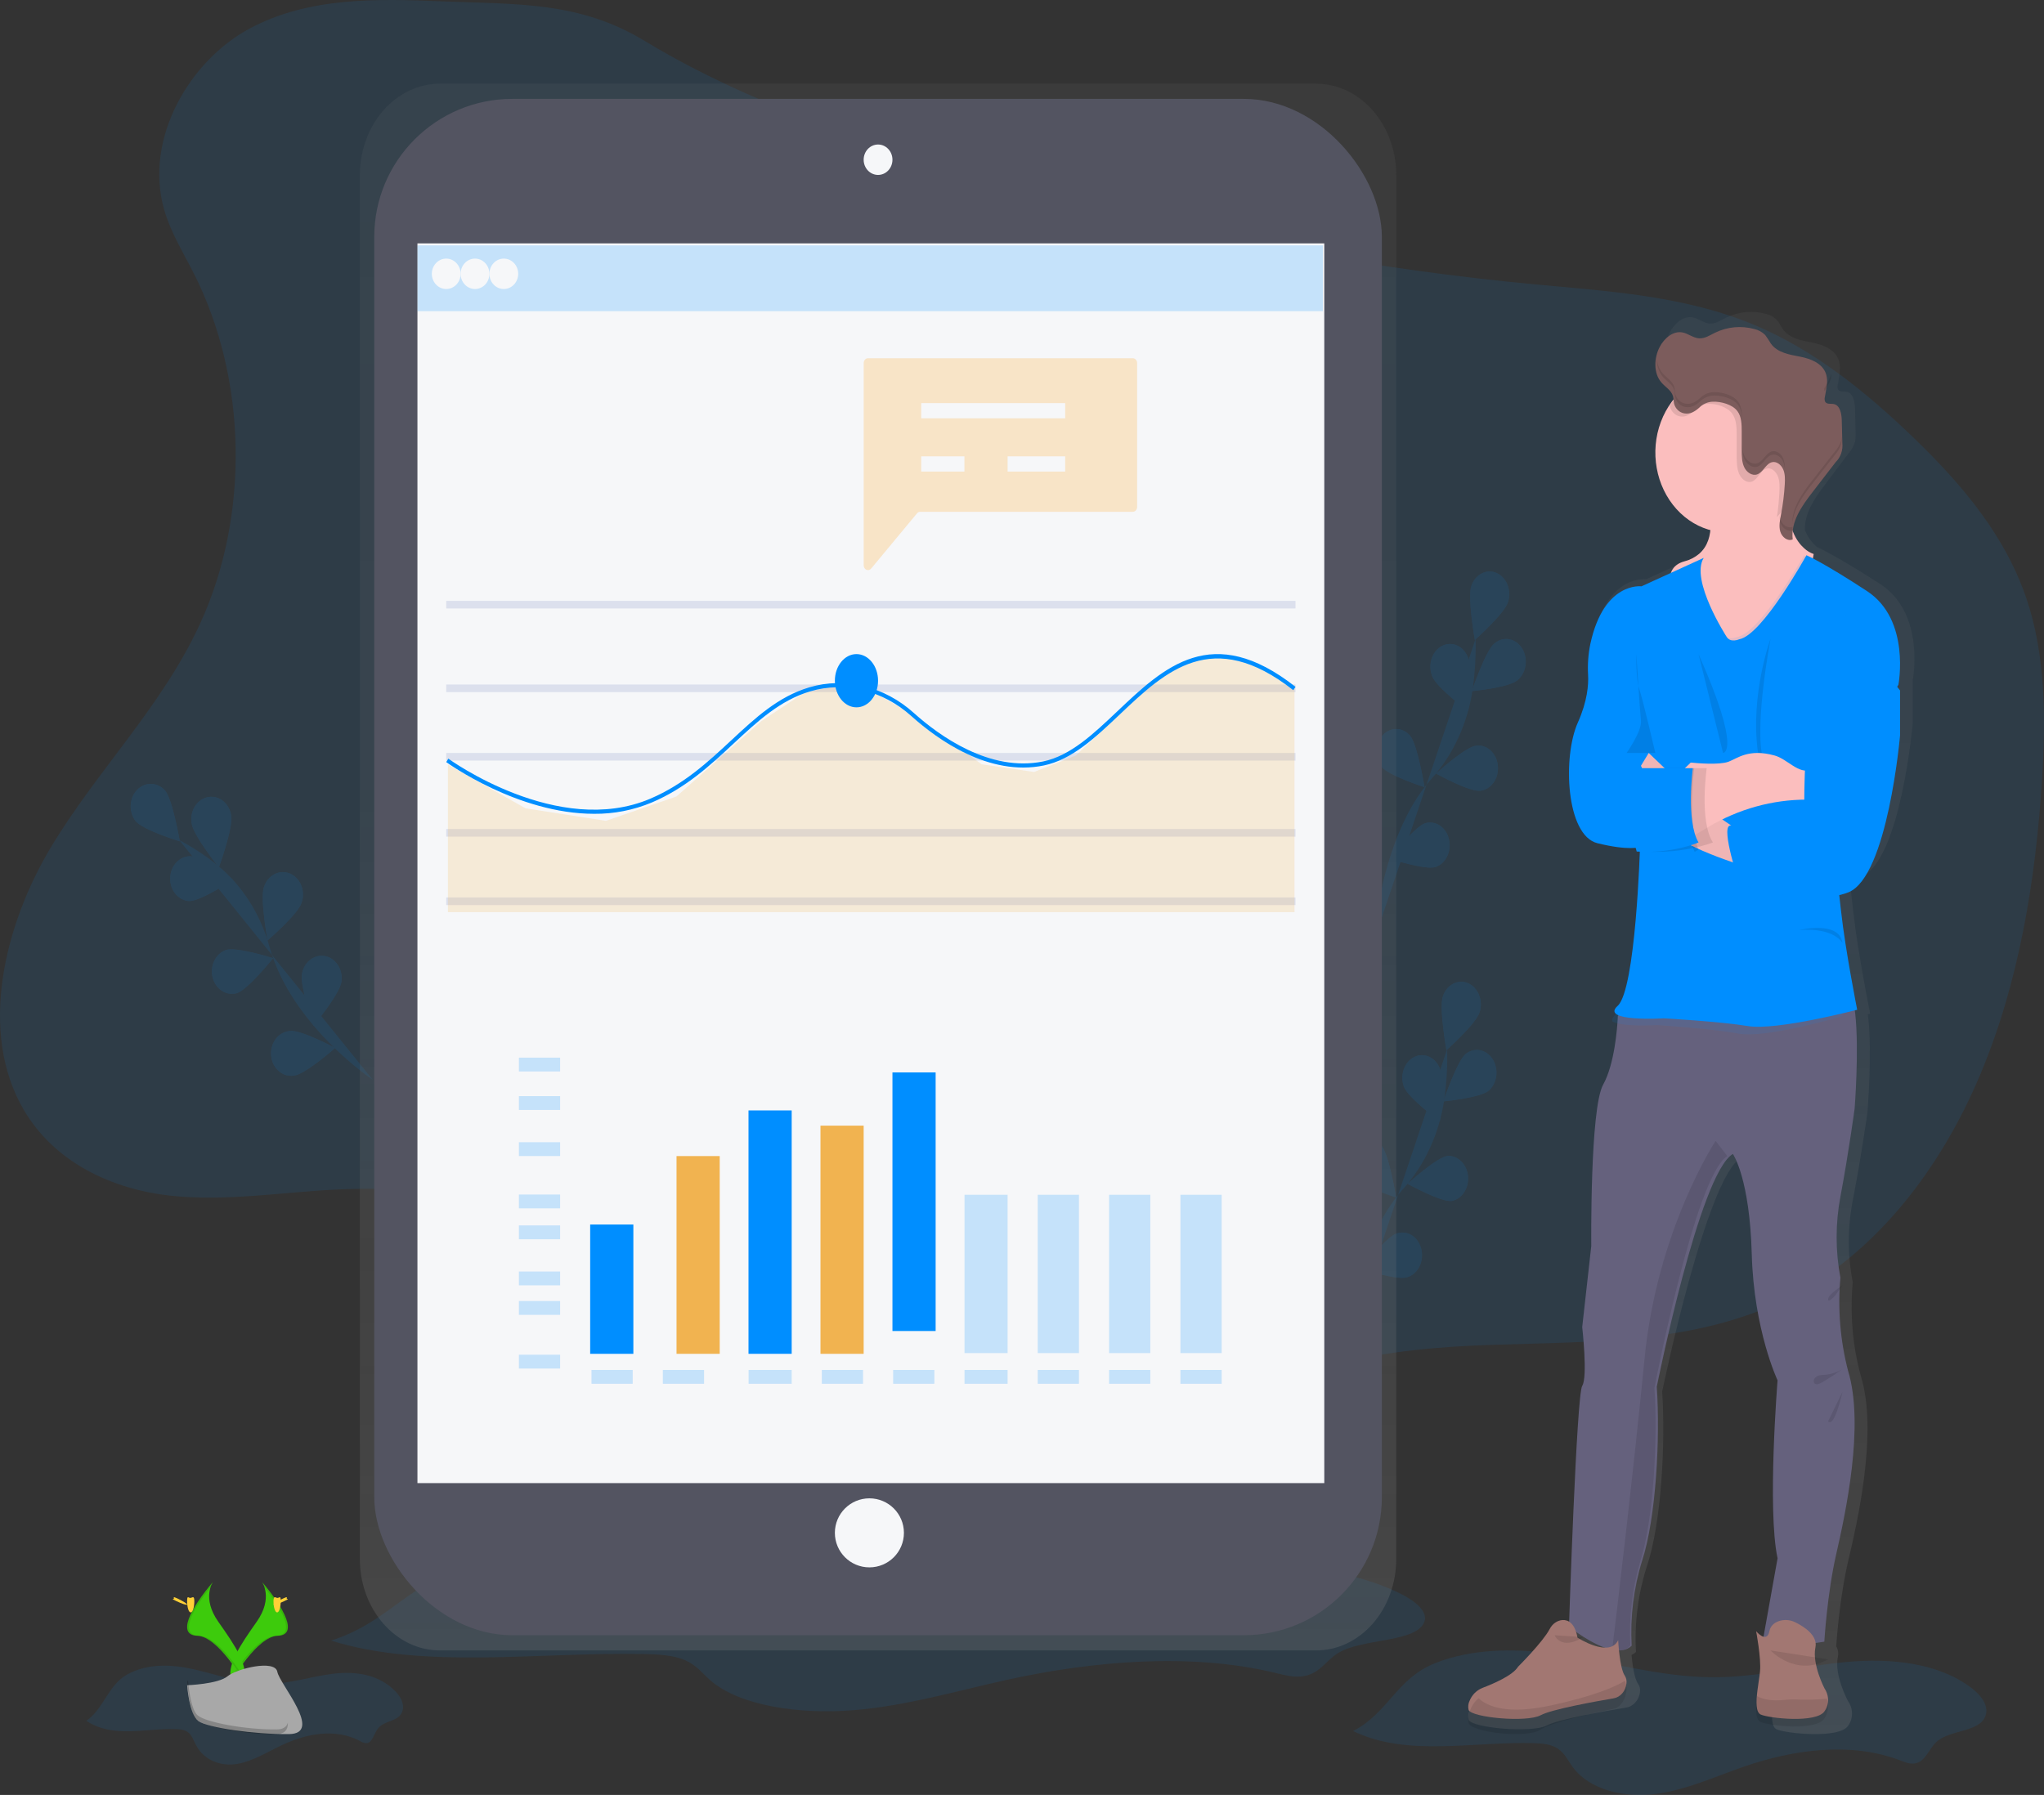 <?xml version="1.0" encoding="UTF-8"?>
<svg width="296px" height="260px" viewBox="0 0 296 260" version="1.1" xmlns="http://www.w3.org/2000/svg" xmlns:xlink="http://www.w3.org/1999/xlink">
    <rect x="0" y="0" width="296" height="260" fill="#333333" stroke="none"/>
    <!-- Generator: Sketch 50.2 (55047) - http://www.bohemiancoding.com/sketch -->
    <title>undraw_report_mx0a</title>
    <desc>Created with Sketch.</desc>
    <defs>
        <linearGradient x1="49.996%" y1="100.004%" x2="49.996%" y2="7.92274891e-06%" id="linearGradient-1">
            <stop stop-color="#808080" stop-opacity="0.25" offset="0%"></stop>
            <stop stop-color="#808080" stop-opacity="0.12" offset="54%"></stop>
            <stop stop-color="#808080" stop-opacity="0.1" offset="100%"></stop>
        </linearGradient>
        <linearGradient x1="49.985%" y1="99.989%" x2="49.985%" y2="0.006%" id="linearGradient-2">
            <stop stop-color="#808080" stop-opacity="0.25" offset="0%"></stop>
            <stop stop-color="#808080" stop-opacity="0.12" offset="54%"></stop>
            <stop stop-color="#808080" stop-opacity="0.1" offset="100%"></stop>
        </linearGradient>
    </defs>
    <g id="Page-1" stroke="none" stroke-width="1" fill="none" fill-rule="evenodd">
        <g id="Risk-profiler(home)" transform="translate(-32, -125)" fill-rule="nonzero">
            <g id="undraw_report_mx0a" transform="translate(32, 125)">
                <path d="M64.189,0.202 C54.671,-0.195 44.728,-0.475 36.122,4.149 C27.516,8.773 20.862,19.975 23.748,30.275 C24.69,33.633 26.525,36.559 28.072,39.616 C35.807,54.902 36.166,74.66 28.995,90.297 C23.474,102.334 14.118,111.495 7.382,122.71 C0.646,133.925 -3.182,149.468 3.445,160.767 C7.982,168.503 16.402,172.268 24.559,173.18 C32.716,174.092 40.919,172.656 49.112,172.286 C65.054,171.592 80.929,174.994 95.546,182.238 C115.669,192.237 133.005,209.341 154.193,215.942 C156.737,216.733 159.396,217.372 161.997,216.836 C166.611,215.883 169.965,211.56 173.577,208.147 C185.107,197.326 201.071,195.306 216.038,194.803 C231.005,194.3 246.593,194.688 260.123,187.405 C271.935,181.047 281.029,169.217 286.683,155.855 C292.338,142.493 294.794,127.644 295.719,112.857 C296.267,104.056 296.248,94.97 293.469,86.731 C290.344,77.468 284.008,70.092 277.362,63.644 C270.418,56.903 262.85,50.796 254.277,47.159 C244.036,42.815 232.919,42.194 222.015,41.164 C199.657,39.048 177.472,35.01 155.653,29.086 C134.944,23.476 112.206,17.347 93.345,5.918 C83.879,0.18 74.859,0.636 64.189,0.202 Z" id="Shape" fill="#008EFF" opacity="0.1"></path>
                <g id="Group" opacity="0.1" transform="translate(189.69, 142.119)" fill="#008EFF">
                    <path d="M5.066,53.881 C5.066,53.881 6.015,38.489 13.506,30.097 C16.669,26.601 18.765,22.012 19.479,17.02 C19.801,14.647 19.936,12.245 19.881,9.844" id="Shape"></path>
                    <path d="M24.574,4.523 C24.024,6.224 19.771,10.002 19.771,10.002 C19.771,10.002 18.698,3.925 19.253,2.224 C19.802,0.526 21.438,-0.337 22.908,0.298 C24.377,0.933 25.123,2.825 24.574,4.523 Z" id="Shape"></path>
                    <path d="M25.931,15.838 C24.67,16.918 19.326,17.417 19.326,17.417 C19.326,17.417 21.284,11.644 22.545,10.561 C23.806,9.539 25.541,9.863 26.458,11.293 C27.376,12.722 27.142,14.736 25.931,15.835 L25.931,15.838 Z" id="Shape"></path>
                    <path d="M20.541,31.838 C18.98,32.036 14.148,29.356 14.148,29.356 C14.148,29.356 18.36,25.515 19.919,25.322 C21.423,25.227 22.73,26.508 22.896,28.239 C23.061,29.971 22.028,31.551 20.541,31.838 Z" id="Shape"></path>
                    <path d="M14.105,42.882 C12.597,43.382 7.44,41.676 7.44,41.676 C7.44,41.676 11.03,37.068 12.538,36.569 C13.524,36.206 14.602,36.492 15.353,37.314 C16.104,38.137 16.409,39.366 16.149,40.524 C15.89,41.682 15.107,42.585 14.105,42.882 Z" id="Shape"></path>
                    <path d="M13.632,15.332 C14.303,16.971 18.816,20.318 18.816,20.318 C18.816,20.318 19.439,14.16 18.765,12.518 C18.067,10.935 16.406,10.28 15.017,11.042 C13.627,11.804 13.014,13.705 13.632,15.332 Z" id="Shape"></path>
                    <path d="M6.246,28.36 C7.319,29.691 12.484,31.326 12.484,31.326 C12.484,31.326 11.483,25.232 10.418,23.898 C9.351,22.574 7.559,22.496 6.41,23.725 C5.261,24.954 5.187,27.027 6.246,28.36 Z" id="Shape"></path>
                    <path d="M0.571,42.16 C1.425,43.68 6.286,46.301 6.286,46.301 C6.286,46.301 6.19,40.096 5.334,38.579 C4.459,37.116 2.737,36.723 1.448,37.693 C0.158,38.662 -0.23,40.642 0.571,42.16 Z" id="Shape"></path>
                    <path d="M24.574,4.523 C24.024,6.224 19.771,10.002 19.771,10.002 C19.771,10.002 18.698,3.925 19.253,2.224 C19.802,0.526 21.438,-0.337 22.908,0.298 C24.377,0.933 25.123,2.825 24.574,4.523 Z" id="Shape"></path>
                    <path d="M25.931,15.838 C24.67,16.918 19.326,17.417 19.326,17.417 C19.326,17.417 21.284,11.644 22.545,10.561 C23.806,9.539 25.541,9.863 26.458,11.293 C27.376,12.722 27.142,14.736 25.931,15.835 L25.931,15.838 Z" id="Shape"></path>
                    <path d="M20.541,31.838 C18.98,32.036 14.148,29.356 14.148,29.356 C14.148,29.356 18.36,25.515 19.919,25.322 C21.423,25.227 22.73,26.508 22.896,28.239 C23.061,29.971 22.028,31.551 20.541,31.838 Z" id="Shape"></path>
                    <path d="M14.105,42.882 C12.597,43.382 7.44,41.676 7.44,41.676 C7.44,41.676 11.03,37.068 12.538,36.569 C13.524,36.206 14.602,36.492 15.353,37.314 C16.104,38.137 16.409,39.366 16.149,40.524 C15.89,41.682 15.107,42.585 14.105,42.882 Z" id="Shape"></path>
                    <path d="M13.632,15.332 C14.303,16.971 18.816,20.318 18.816,20.318 C18.816,20.318 19.439,14.16 18.765,12.518 C18.067,10.935 16.406,10.28 15.017,11.042 C13.627,11.804 13.014,13.705 13.632,15.332 Z" id="Shape"></path>
                    <path d="M6.246,28.36 C7.319,29.691 12.484,31.326 12.484,31.326 C12.484,31.326 11.483,25.232 10.418,23.898 C9.351,22.574 7.559,22.496 6.41,23.725 C5.261,24.954 5.187,27.027 6.246,28.36 Z" id="Shape"></path>
                    <path d="M0.571,42.16 C1.425,43.68 6.286,46.301 6.286,46.301 C6.286,46.301 6.19,40.096 5.334,38.579 C4.459,37.116 2.737,36.723 1.448,37.693 C0.158,38.662 -0.23,40.642 0.571,42.16 Z" id="Shape"></path>
                </g>
                <g id="Group" opacity="0.1" transform="translate(193.859, 82.627)" fill="#008EFF">
                    <path d="M5.012,53.949 C5.012,53.949 5.962,38.558 13.453,30.165 C16.614,26.668 18.71,22.08 19.425,17.088 C19.75,14.716 19.885,12.314 19.828,9.912" id="Shape"></path>
                    <path d="M24.52,4.592 C23.984,6.289 19.72,10.068 19.72,10.068 C19.72,10.068 18.647,3.99 19.2,2.293 C19.749,0.594 21.385,-0.269 22.854,0.366 C24.323,1.001 25.069,2.893 24.52,4.592 Z" id="Shape"></path>
                    <path d="M25.886,15.903 C24.628,16.986 19.28,17.482 19.28,17.482 C19.28,17.482 21.239,11.712 22.5,10.629 C23.313,9.891 24.408,9.722 25.36,10.187 C26.312,10.651 26.971,11.677 27.08,12.866 C27.189,14.054 26.732,15.217 25.886,15.903 Z" id="Shape"></path>
                    <path d="M20.488,31.906 C18.929,32.104 14.097,29.424 14.097,29.424 C14.097,29.424 18.309,25.586 19.868,25.391 C20.887,25.239 21.898,25.736 22.511,26.69 C23.124,27.644 23.243,28.906 22.824,29.99 C22.404,31.075 21.511,31.814 20.488,31.921 L20.488,31.906 Z" id="Shape"></path>
                    <path d="M14.051,42.951 C12.543,43.45 7.386,41.744 7.386,41.744 C7.386,41.744 10.979,37.137 12.484,36.634 C13.984,36.161 15.535,37.171 15.963,38.899 C16.391,40.628 15.538,42.434 14.048,42.951 L14.051,42.951 Z" id="Shape"></path>
                    <path d="M13.579,15.398 C14.25,17.039 18.765,20.386 18.765,20.386 C18.765,20.386 19.385,14.225 18.714,12.587 C18.292,11.502 17.397,10.766 16.372,10.662 C15.348,10.557 14.355,11.101 13.776,12.083 C13.196,13.065 13.121,14.333 13.579,15.398 Z" id="Shape"></path>
                    <path d="M6.192,28.425 C7.266,29.759 12.433,31.391 12.433,31.391 C12.433,31.391 11.43,25.298 10.365,23.967 C9.29,22.689 7.531,22.635 6.399,23.844 C5.268,25.054 5.176,27.086 6.192,28.425 Z" id="Shape"></path>
                    <path d="M0.518,42.228 C1.374,43.748 6.233,46.37 6.233,46.37 C6.233,46.37 6.136,40.165 5.28,38.648 C4.741,37.627 3.765,37.025 2.732,37.077 C1.699,37.129 0.771,37.826 0.311,38.897 C-0.149,39.968 -0.07,41.244 0.518,42.228 Z" id="Shape"></path>
                    <path d="M24.52,4.592 C23.984,6.289 19.72,10.068 19.72,10.068 C19.72,10.068 18.647,3.99 19.2,2.293 C19.749,0.594 21.385,-0.269 22.854,0.366 C24.323,1.001 25.069,2.893 24.52,4.592 Z" id="Shape"></path>
                    <path d="M25.886,15.903 C24.628,16.986 19.28,17.482 19.28,17.482 C19.28,17.482 21.239,11.712 22.5,10.629 C23.313,9.891 24.408,9.722 25.36,10.187 C26.312,10.651 26.971,11.677 27.08,12.866 C27.189,14.054 26.732,15.217 25.886,15.903 Z" id="Shape"></path>
                    <path d="M20.488,31.906 C18.929,32.104 14.097,29.424 14.097,29.424 C14.097,29.424 18.309,25.586 19.868,25.391 C20.887,25.239 21.898,25.736 22.511,26.69 C23.124,27.644 23.243,28.906 22.824,29.99 C22.404,31.075 21.511,31.814 20.488,31.921 L20.488,31.906 Z" id="Shape"></path>
                    <path d="M14.051,42.951 C12.543,43.45 7.386,41.744 7.386,41.744 C7.386,41.744 10.979,37.137 12.484,36.634 C13.984,36.161 15.535,37.171 15.963,38.899 C16.391,40.628 15.538,42.434 14.048,42.951 L14.051,42.951 Z" id="Shape"></path>
                    <path d="M13.579,15.398 C14.25,17.039 18.765,20.386 18.765,20.386 C18.765,20.386 19.385,14.225 18.714,12.587 C18.292,11.502 17.397,10.766 16.372,10.662 C15.348,10.557 14.355,11.101 13.776,12.083 C13.196,13.065 13.121,14.333 13.579,15.398 Z" id="Shape"></path>
                    <path d="M6.192,28.425 C7.266,29.759 12.433,31.391 12.433,31.391 C12.433,31.391 11.43,25.298 10.365,23.967 C9.29,22.689 7.531,22.635 6.399,23.844 C5.268,25.054 5.176,27.086 6.192,28.425 Z" id="Shape"></path>
                    <path d="M0.518,42.228 C1.374,43.748 6.233,46.37 6.233,46.37 C6.233,46.37 6.136,40.165 5.28,38.648 C4.741,37.627 3.765,37.025 2.732,37.077 C1.699,37.129 0.771,37.826 0.311,38.897 C-0.149,39.968 -0.07,41.244 0.518,42.228 Z" id="Shape"></path>
                </g>
                <g id="Group" opacity="0.1" transform="translate(18.761, 113.475)" fill="#008EFF">
                    <path d="M35.214,42.932 C35.214,42.932 23.482,35.119 20.287,23.739 C18.978,18.952 16.314,14.77 12.694,11.822 C10.966,10.435 9.126,9.229 7.2,8.219" id="Shape"></path>
                    <path d="M5.153,1.05 C6.252,2.366 7.277,8.394 7.277,8.394 C7.277,8.394 1.978,6.783 0.887,5.466 C-0.151,4.142 -0.058,2.136 1.098,0.939 C2.253,-0.257 4.051,-0.208 5.153,1.05 Z" id="Shape"></path>
                    <path d="M14.727,4.711 C15.002,6.479 12.936,12.162 12.936,12.162 C12.936,12.162 9.271,7.593 8.997,5.825 C8.79,4.667 9.161,3.476 9.966,2.711 C10.771,1.947 11.884,1.731 12.873,2.146 C13.862,2.562 14.572,3.543 14.727,4.711 Z" id="Shape"></path>
                    <path d="M24.902,17.318 C24.352,19 19.987,22.741 19.987,22.741 C19.987,22.741 18.889,16.729 19.452,15.05 C19.793,13.931 20.652,13.107 21.695,12.899 C22.737,12.692 23.798,13.133 24.465,14.052 C25.132,14.971 25.299,16.222 24.902,17.318 Z" id="Shape"></path>
                    <path d="M30.673,28.806 C30.377,30.57 26.652,35.094 26.652,35.094 C26.652,35.094 24.66,29.377 24.959,27.615 C25.152,26.475 25.875,25.536 26.855,25.152 C27.836,24.769 28.925,24.999 29.712,25.755 C30.5,26.512 30.866,27.681 30.673,28.821 L30.673,28.806 Z" id="Shape"></path>
                    <path d="M8.667,17.036 C10.271,17.079 14.999,13.967 14.999,13.967 C14.999,13.967 10.411,10.591 8.804,10.548 C7.22,10.541 5.922,11.952 5.884,13.721 C5.847,15.491 7.084,16.969 8.667,17.045 L8.667,17.036 Z" id="Shape"></path>
                    <path d="M15.57,30.377 C17.114,29.88 20.789,25.319 20.789,25.319 C20.789,25.319 15.51,23.634 13.966,24.132 C12.458,24.659 11.603,26.435 12.039,28.131 C12.476,29.828 14.045,30.825 15.573,30.377 L15.57,30.377 Z" id="Shape"></path>
                    <path d="M23.872,42.312 C25.47,42.116 29.78,38.323 29.78,38.323 C29.78,38.323 24.836,35.665 23.234,35.867 C22.159,35.933 21.205,36.658 20.754,37.75 C20.303,38.843 20.43,40.124 21.083,41.08 C21.737,42.036 22.81,42.51 23.872,42.312 Z" id="Shape"></path>
                    <path d="M5.153,1.05 C6.252,2.366 7.277,8.394 7.277,8.394 C7.277,8.394 1.978,6.783 0.887,5.466 C-0.151,4.142 -0.058,2.136 1.098,0.939 C2.253,-0.257 4.051,-0.208 5.153,1.05 Z" id="Shape"></path>
                    <path d="M14.727,4.711 C15.002,6.479 12.936,12.162 12.936,12.162 C12.936,12.162 9.271,7.593 8.997,5.825 C8.79,4.667 9.161,3.476 9.966,2.711 C10.771,1.947 11.884,1.731 12.873,2.146 C13.862,2.562 14.572,3.543 14.727,4.711 Z" id="Shape"></path>
                    <path d="M24.902,17.318 C24.352,19 19.987,22.741 19.987,22.741 C19.987,22.741 18.889,16.729 19.452,15.05 C19.793,13.931 20.652,13.107 21.695,12.899 C22.737,12.692 23.798,13.133 24.465,14.052 C25.132,14.971 25.299,16.222 24.902,17.318 Z" id="Shape"></path>
                    <path d="M30.673,28.806 C30.377,30.57 26.652,35.094 26.652,35.094 C26.652,35.094 24.66,29.377 24.959,27.615 C25.152,26.475 25.875,25.536 26.855,25.152 C27.836,24.769 28.925,24.999 29.712,25.755 C30.5,26.512 30.866,27.681 30.673,28.821 L30.673,28.806 Z" id="Shape"></path>
                    <path d="M8.667,17.036 C10.271,17.079 14.999,13.967 14.999,13.967 C14.999,13.967 10.411,10.591 8.804,10.548 C7.22,10.541 5.922,11.952 5.884,13.721 C5.847,15.491 7.084,16.969 8.667,17.045 L8.667,17.036 Z" id="Shape"></path>
                    <path d="M15.57,30.377 C17.114,29.88 20.789,25.319 20.789,25.319 C20.789,25.319 15.51,23.634 13.966,24.132 C12.458,24.659 11.603,26.435 12.039,28.131 C12.476,29.828 14.045,30.825 15.573,30.377 L15.57,30.377 Z" id="Shape"></path>
                    <path d="M23.872,42.312 C25.47,42.116 29.78,38.323 29.78,38.323 C29.78,38.323 24.836,35.665 23.234,35.867 C22.159,35.933 21.205,36.658 20.754,37.75 C20.303,38.843 20.43,40.124 21.083,41.08 C21.737,42.036 22.81,42.51 23.872,42.312 Z" id="Shape"></path>
                </g>
                <path d="M195.944,250.739 C203.755,254.546 213.287,252.229 222.151,252.498 C223.362,252.534 224.649,252.647 225.621,253.306 C226.592,253.964 227.074,255.028 227.74,255.943 C230.224,259.339 235.315,260.43 239.764,259.854 C244.213,259.278 248.291,257.369 252.49,255.918 C259.746,253.406 268.04,252.26 275.198,255.004 C275.854,255.254 276.559,255.543 277.25,255.443 C278.82,255.22 279.288,253.397 280.384,252.357 C282.365,250.477 286.67,250.989 287.54,248.51 C288.049,247.059 286.876,245.571 285.598,244.581 C280.7,240.788 273.707,240.163 267.305,240.749 C260.903,241.334 254.609,242.947 248.174,242.953 C240.156,242.953 232.409,240.477 224.47,239.462 C218.971,238.761 212.968,238.852 207.812,240.916 C202.224,243.148 200.994,248.175 195.944,250.739 Z" id="Shape" fill="#008EFF" opacity="0.1"></path>
                <path d="M47.944,237.642 C61.435,241.849 77.9,239.288 93.209,239.586 C95.304,239.628 97.524,239.75 99.206,240.481 C100.888,241.211 101.714,242.389 102.868,243.396 C107.158,247.15 115.949,248.357 123.631,247.719 C131.313,247.081 138.362,244.974 145.614,243.37 C158.147,240.594 172.476,239.33 184.839,242.356 C185.973,242.633 187.168,242.952 188.385,242.842 C191.094,242.594 191.901,240.582 193.798,239.431 C197.221,237.344 204.652,237.92 206.155,235.183 C207.036,233.579 205.01,231.933 202.802,230.839 C194.354,226.65 182.267,225.958 171.207,226.605 C160.146,227.252 149.276,229.032 138.166,229.041 C124.317,229.041 110.935,226.307 97.221,225.183 C87.722,224.408 77.355,224.503 68.448,226.793 C58.792,229.265 56.664,234.819 47.944,237.642 Z" id="Shape" fill="#008EFF" opacity="0.1"></path>
                <path d="M12.507,249.264 C16.422,251.865 21.176,250.283 25.611,250.466 C26.217,250.491 26.861,250.568 27.347,251.016 C27.834,251.464 28.074,252.196 28.407,252.82 C29.649,255.141 32.193,255.888 34.416,255.493 C36.639,255.097 38.681,253.796 40.781,252.802 C44.416,251.087 48.557,250.305 52.134,252.184 C52.44,252.4 52.799,252.508 53.163,252.493 C53.946,252.338 54.181,251.093 54.729,250.382 C55.719,249.097 57.872,249.455 58.305,247.753 C58.56,246.761 57.973,245.745 57.335,245.068 C54.891,242.476 51.39,242.049 48.188,242.448 C44.986,242.847 41.841,243.928 38.622,243.928 C34.615,243.928 30.742,242.238 26.771,241.543 C24.02,241.061 21.019,241.123 18.441,242.538 C15.647,244.082 15.032,247.518 12.507,249.264 Z" id="Shape" fill="#008EFF" opacity="0.1"></path>
                <path d="M190.564,12.119 L63.746,12.119 C60.665,12.113 57.709,13.504 55.527,15.986 C53.345,18.468 52.117,21.837 52.113,25.352 L52.113,225.844 C52.126,233.16 57.334,239.08 63.746,239.068 L190.564,239.068 C193.645,239.074 196.601,237.682 198.783,235.201 C200.965,232.719 202.193,229.349 202.197,225.834 L202.197,25.352 C202.193,21.837 200.965,18.468 198.783,15.986 C196.601,13.504 193.645,12.113 190.564,12.119 Z" id="Shape" fill="url(#linearGradient-1)"></path>
                <rect id="Rectangle-path" fill="#535461" x="54.197" y="14.322" width="145.915" height="222.542" rx="20"></rect>
                <rect id="Rectangle-path" fill="#F6F7F9" x="60.451" y="35.254" width="131.324" height="179.576"></rect>
                <ellipse id="Oval" fill="#F6F7F9" cx="127.155" cy="23.136" rx="2.085" ry="2.203"></ellipse>
                <circle id="Oval" fill="#F6F7F9" cx="125.901" cy="222.034" r="5"></circle>
                <g id="Group" opacity="0.2" transform="translate(60.451, 35.254)" fill="#008EFF">
                    <rect id="Rectangle-path" x="0.016" y="0.291" width="131.101" height="9.529"></rect>
                </g>
                <ellipse id="Oval" fill="#F6F7F9" cx="64.62" cy="39.661" rx="2.085" ry="2.203"></ellipse>
                <ellipse id="Oval" fill="#F6F7F9" cx="68.789" cy="39.661" rx="2.085" ry="2.203"></ellipse>
                <ellipse id="Oval" fill="#F6F7F9" cx="72.958" cy="39.661" rx="2.085" ry="2.203"></ellipse>
                <rect id="Rectangle-path" fill="#DCE0ED" x="64.62" y="87.034" width="122.986" height="1.102"></rect>
                <rect id="Rectangle-path" fill="#DCE0ED" x="64.62" y="99.153" width="122.986" height="1.102"></rect>
                <rect id="Rectangle-path" fill="#DCE0ED" x="64.62" y="109.068" width="122.986" height="1.102"></rect>
                <rect id="Rectangle-path" fill="#DCE0ED" x="64.62" y="120.085" width="122.986" height="1.102"></rect>
                <rect id="Rectangle-path" fill="#DCE0ED" x="64.62" y="130" width="122.986" height="1.102"></rect>
                <g id="Group" opacity="0.2" transform="translate(64.62, 94.746)" fill="#F1B350">
                    <polygon id="Shape" points="0.248 37.383 0.248 16.001 11.491 22.343 23.127 24.151 33.337 20.627 45.655 9.692 51.85 5.597 56.38 4.598 60.713 4.863 67.839 8.893 77.527 15.957 85.13 17.074 91.157 14.696 103.935 2.719 110.458 0.056 117.284 1.264 122.841 4.938 122.841 37.383"></polygon>
                </g>
                <path d="M86.031,117.88 C74.969,117.88 64.748,110.482 64.62,110.386 L64.926,109.89 C65.084,110.007 80.815,121.388 94.183,115.687 C99.057,113.595 102.527,110.374 105.885,107.246 C109.39,103.98 112.698,100.896 117.212,99.558 C122.386,98.025 128.042,99.411 132.339,103.275 C136.014,106.577 143.33,111.877 151.059,110.294 C154.999,109.484 158.318,106.338 161.834,103.006 C168.574,96.617 175.546,90.011 187.606,99.489 L187.286,99.973 C175.576,90.77 168.774,97.221 162.192,103.457 C158.619,106.843 155.245,110.031 151.16,110.879 C143.21,112.511 135.74,107.102 131.992,103.735 C127.831,99.997 122.362,98.655 117.354,100.134 C112.961,101.437 109.704,104.479 106.237,107.7 C102.847,110.861 99.341,114.127 94.383,116.243 C91.716,117.354 88.884,117.909 86.031,117.88 Z" id="Shape" fill="#008EFF"></path>
                <ellipse id="Oval" fill="#008EFF" cx="124.028" cy="98.602" rx="3.127" ry="3.856"></ellipse>
                <g id="Group" opacity="0.2" transform="translate(125.07, 51.78)" fill="#FF9600">
                    <path d="M38.977,0.108 L0.628,0.108 C0.284,0.108 0.005,0.423 0.005,0.811 L0.005,30.101 C0.006,30.389 0.162,30.648 0.399,30.754 C0.636,30.86 0.907,30.792 1.082,30.582 L7.727,22.577 C7.845,22.435 8.009,22.355 8.181,22.355 L38.977,22.355 C39.321,22.355 39.6,22.04 39.6,21.652 L39.6,0.805 C39.597,0.419 39.319,0.108 38.977,0.108 Z" id="Shape"></path>
                </g>
                <rect id="Rectangle-path" fill="#F6F7F9" x="133.408" y="58.39" width="20.845" height="2.203"></rect>
                <rect id="Rectangle-path" fill="#F6F7F9" x="133.408" y="66.102" width="6.254" height="2.203"></rect>
                <g id="Group" opacity="0.2" transform="translate(75.042, 153.136)" fill="#008EFF">
                    <rect id="Rectangle-path" x="0.103" y="0.064" width="5.968" height="2.003"></rect>
                </g>
                <g id="Group" opacity="0.2" transform="translate(75.042, 158.644)" fill="#008EFF">
                    <rect id="Rectangle-path" x="0.103" y="0.13" width="5.968" height="2.003"></rect>
                </g>
                <g id="Group" opacity="0.2" transform="translate(75.042, 165.254)" fill="#008EFF">
                    <rect id="Rectangle-path" x="0.103" y="0.196" width="5.968" height="2.003"></rect>
                </g>
                <g id="Group" opacity="0.2" transform="translate(75.042, 172.966)" fill="#008EFF">
                    <rect id="Rectangle-path" x="0.103" y="0.064" width="5.968" height="2.003"></rect>
                </g>
                <g id="Group" opacity="0.2" transform="translate(75.042, 177.373)" fill="#008EFF">
                    <rect id="Rectangle-path" x="0.103" y="0.13" width="5.968" height="2.003"></rect>
                </g>
                <g id="Group" opacity="0.2" transform="translate(75.042, 183.983)" fill="#008EFF">
                    <rect id="Rectangle-path" x="0.103" y="0.196" width="5.968" height="2.003"></rect>
                </g>
                <g id="Group" opacity="0.2" transform="translate(75.042, 188.39)" fill="#008EFF">
                    <rect id="Rectangle-path" x="0.103" y="0.064" width="5.968" height="2.003"></rect>
                </g>
                <g id="Group" opacity="0.2" transform="translate(75.042, 196.102)" fill="#008EFF">
                    <rect id="Rectangle-path" x="0.103" y="0.13" width="5.968" height="2.003"></rect>
                </g>
                <g id="Group" opacity="0.2" transform="translate(85.465, 198.305)" fill="#008EFF">
                    <rect id="Rectangle-path" x="0.193" y="0.13" width="5.968" height="2.003"></rect>
                </g>
                <g id="Group" opacity="0.2" transform="translate(95.887, 198.305)" fill="#008EFF">
                    <rect id="Rectangle-path" x="0.103" y="0.13" width="5.968" height="2.003"></rect>
                </g>
                <g id="Group" opacity="0.2" transform="translate(108.394, 198.305)" fill="#008EFF">
                    <rect id="Rectangle-path" x="0.014" y="0.13" width="6.239" height="2.003"></rect>
                </g>
                <g id="Group" opacity="0.2" transform="translate(118.817, 198.305)" fill="#008EFF">
                    <rect id="Rectangle-path" x="0.193" y="0.13" width="5.968" height="2.003"></rect>
                </g>
                <g id="Group" opacity="0.2" transform="translate(129.239, 198.305)" fill="#008EFF">
                    <rect id="Rectangle-path" x="0.103" y="0.13" width="5.968" height="2.003"></rect>
                </g>
                <g id="Group" opacity="0.2" transform="translate(139.662, 198.305)" fill="#008EFF">
                    <rect id="Rectangle-path" x="0.014" y="0.13" width="6.239" height="2.003"></rect>
                </g>
                <g id="Group" opacity="0.2" transform="translate(150.085, 198.305)" fill="#008EFF">
                    <rect id="Rectangle-path" x="0.193" y="0.13" width="5.968" height="2.003"></rect>
                </g>
                <g id="Group" opacity="0.2" transform="translate(160.507, 198.305)" fill="#008EFF">
                    <rect id="Rectangle-path" x="0.103" y="0.13" width="5.968" height="2.003"></rect>
                </g>
                <g id="Group" opacity="0.2" transform="translate(170.93, 198.305)" fill="#008EFF">
                    <rect id="Rectangle-path" x="0.014" y="0.13" width="5.968" height="2.003"></rect>
                </g>
                <rect id="Rectangle-path" fill="#F6F7F9" x="145.915" y="66.102" width="8.338" height="2.203"></rect>
                <rect id="Rectangle-path" fill="#008EFF" x="85.465" y="177.373" width="6.254" height="18.729"></rect>
                <rect id="Rectangle-path" fill="#F1B350" x="97.972" y="167.458" width="6.254" height="28.644"></rect>
                <rect id="Rectangle-path" fill="#008EFF" x="108.394" y="160.847" width="6.254" height="35.254"></rect>
                <rect id="Rectangle-path" fill="#F1B350" x="118.817" y="163.051" width="6.254" height="33.051"></rect>
                <rect id="Rectangle-path" fill="#008EFF" x="129.239" y="155.339" width="6.254" height="37.458"></rect>
                <g id="Group" opacity="0.2" transform="translate(139.662, 172.966)" fill="#008EFF">
                    <rect id="Rectangle-path" x="0.014" y="0.095" width="6.239" height="22.937"></rect>
                </g>
                <g id="Group" opacity="0.2" transform="translate(150.085, 172.966)" fill="#008EFF">
                    <rect id="Rectangle-path" x="0.193" y="0.095" width="5.968" height="22.937"></rect>
                </g>
                <g id="Group" opacity="0.2" transform="translate(160.507, 172.966)" fill="#008EFF">
                    <rect id="Rectangle-path" x="0.103" y="0.095" width="5.968" height="22.937"></rect>
                </g>
                <g id="Group" opacity="0.2" transform="translate(170.93, 172.966)" fill="#008EFF">
                    <rect id="Rectangle-path" x="0.014" y="0.095" width="5.968" height="22.937"></rect>
                </g>
                <path d="M272.272,84.597 C265.679,80.329 263.188,79.27 263.174,79.264 L263.041,79.155 C262.322,78.533 261.75,77.721 261.377,76.791 C261.377,76.619 261.377,76.451 261.377,76.282 L261.377,76.332 C261.482,74.072 262.91,72.014 264.267,70.219 L267.731,65.629 C268.126,65.176 268.431,64.633 268.624,64.037 C268.696,63.718 268.728,63.389 268.719,63.06 C268.719,62.925 268.719,62.791 268.719,62.66 C268.702,61.52 268.672,60.378 268.635,59.225 C268.602,58.229 268.375,56.974 267.49,56.768 C267.029,56.662 266.422,56.849 266.178,56.403 C266.096,56.221 266.075,56.011 266.12,55.813 C266.118,55.828 266.118,55.844 266.12,55.86 L266.12,55.803 C266.292,55.035 266.402,54.25 266.45,53.459 C266.467,53.057 266.418,52.654 266.306,52.272 C265.792,50.617 264.028,49.94 262.467,49.628 C260.905,49.316 259.158,49.047 258.178,47.673 C257.876,47.249 257.671,46.737 257.327,46.353 C256.875,45.902 256.324,45.596 255.732,45.466 C253.795,44.927 251.754,45.127 249.929,46.034 C249.175,46.412 248.418,46.924 247.591,46.868 C246.764,46.811 245.996,46.14 245.147,45.978 C243.777,45.716 242.465,46.849 241.791,48.188 C241.391,48.985 241.177,49.883 241.17,50.799 C241.17,50.849 241.17,50.902 241.17,50.952 C241.15,51.936 241.469,52.89 242.06,53.615 C242.651,54.305 243.533,54.779 243.777,55.688 C243.877,56.056 243.852,56.456 243.941,56.831 C243.941,56.878 243.966,56.924 243.98,56.968 L243.935,57.034 C242.521,59.074 241.755,61.589 241.761,64.177 C241.79,69.329 244.777,73.867 249.147,75.399 C249.147,75.514 249.147,75.633 249.147,75.748 C249.147,77.166 248.789,78.611 247.713,79.676 L238.377,83.904 C238.377,83.904 232.749,83.151 230.718,92.412 C230.392,93.949 230.274,95.533 230.369,97.111 C230.444,98.506 230.272,100.967 228.829,104.148 C226.519,109.237 227.046,120.921 231.767,122.079 C236.224,123.172 237.969,122.704 238.146,122.663 L238.146,122.866 C238.074,125.051 237.367,143.969 234.796,146.258 C234.086,146.882 234.219,147.319 234.796,147.606 C234.796,147.606 234.796,147.728 234.779,147.947 C234.701,149.33 234.305,154.597 232.585,157.594 C230.591,161.063 230.799,181.08 230.799,181.08 L229.459,192.891 C229.459,192.891 230.291,200.179 229.459,201.452 C228.71,202.586 227.712,229.553 227.517,235.394 L227.429,235.394 C226.594,235.451 225.839,235.969 225.412,236.777 C224.303,238.794 220.447,242.519 220.447,242.519 C219.615,243.859 216.511,245.139 214.872,245.744 C214.652,245.824 214.44,245.929 214.239,246.057 C213.627,246.433 213.135,247.016 212.833,247.724 C212.618,248.146 212.563,248.648 212.681,249.116 C213.102,250.272 221.812,251.08 224.014,249.925 C225.748,249.013 232.613,247.818 235.461,247.349 C236.525,247.197 237.363,246.255 237.5,245.058 C237.551,244.648 237.451,244.233 237.223,243.909 C236.668,243.147 236.391,241.07 236.271,239.715 C236.503,239.61 236.719,239.466 236.912,239.288 C236.678,235.084 237.214,230.872 238.485,226.911 C240.585,220.667 241.214,209.093 240.704,201.574 C240.704,201.574 247.106,170.57 252.143,167.676 C252.22,167.785 254.664,171.32 254.975,182.251 C255.291,193.356 258.858,200.644 258.858,200.644 C258.858,200.644 257.283,219.502 258.858,226.558 L256.797,237.692 C256.647,237.545 256.55,237.433 256.55,237.433 C256.55,237.433 256.611,237.745 256.697,238.239 L256.653,238.473 L256.742,238.498 C256.975,239.89 257.321,242.316 257.18,243.74 C257.097,244.549 256.903,245.66 256.758,246.75 C256.542,248.464 256.481,250.125 257.283,250.496 C258.594,251.09 266.308,251.901 267.62,249.994 C268.221,249.2 268.369,248.091 268.003,247.134 C267.907,246.872 267.779,246.627 267.62,246.406 C267.62,246.406 265.573,242.638 266.15,239.981 C266.261,239.456 266.172,238.903 265.906,238.454 C265.995,237.149 266.461,231.114 267.673,225.987 C268.985,220.42 271.756,208.215 269.717,200.188 C269.64,199.876 269.551,199.563 269.456,199.251 C268.28,194.87 267.888,190.27 268.303,185.716 C267.546,181.829 267.546,177.802 268.303,173.914 C269.562,167.436 270.441,161.073 270.441,161.073 C270.441,161.073 271.137,152.515 270.53,147.266 L270.488,146.929 L270.821,146.845 C270.821,146.845 269.038,137.937 268.408,132.27 C268.258,130.931 268.064,129.235 267.853,127.424 C268.435,127.32 269.007,127.16 269.565,126.947 C275.212,124.739 276.987,104.844 276.987,104.844 L276.987,98.537 C276.987,98.537 278.884,88.877 272.272,84.597 Z M230.055,238.232 C229.881,238.132 229.778,238.067 229.778,238.067 L230.055,238.232 Z" id="Shape" fill="url(#linearGradient-2)"></path>
                <path d="M267.625,198.555 C270.05,206.495 267.22,219.382 265.907,225.134 C264.593,230.887 264.188,237.796 264.188,237.796 C259.035,238.716 255.296,237.563 255.296,237.563 L257.417,225.72 C255.901,218.702 257.417,199.945 257.417,199.945 C257.417,199.945 253.983,192.696 253.679,181.648 C253.38,170.772 251.027,167.26 250.942,167.151 C246.092,170.027 239.926,200.87 239.926,200.87 C240.433,208.35 239.825,219.855 237.805,226.069 C236.58,230.016 236.065,234.204 236.289,238.382 C235.583,239.062 234.601,239.177 233.539,238.984 C230.662,238.438 227.211,235.609 227.211,235.609 C227.211,235.609 228.306,202.011 229.127,200.742 C229.948,199.474 229.127,192.225 229.127,192.225 L230.438,180.489 C230.438,180.489 230.238,160.578 232.157,157.116 C233.815,154.134 234.196,148.895 234.269,147.521 C234.269,147.303 234.286,147.181 234.286,147.181 L237.209,143.192 C237.209,143.192 265.507,140.777 267.628,143.192 C268.151,143.787 268.471,145.134 268.663,146.832 C269.246,152.052 268.578,160.566 268.578,160.566 C268.578,160.566 267.729,166.895 266.517,173.343 C265.787,177.211 265.787,181.212 266.517,185.079 C266.115,189.611 266.491,194.188 267.625,198.555 Z" id="Shape" fill="#65617D"></path>
                <path d="M264.214,247.88 C263.039,249.644 256.14,248.894 254.966,248.346 C254.249,248.008 254.305,246.473 254.498,244.889 C254.62,243.882 254.8,242.862 254.874,242.107 C255.062,240.181 254.31,236.278 254.31,236.278 C254.31,236.278 255.861,238.149 256.234,236.278 C256.399,235.462 256.976,235.042 257.574,234.831 C258.379,234.555 259.243,234.617 260.012,235.004 C261.229,235.606 263.266,236.892 262.899,238.629 C262.391,241.085 264.214,244.568 264.214,244.568 C264.355,244.772 264.47,244.998 264.554,245.24 C264.882,246.123 264.751,247.141 264.214,247.88 Z" id="Shape" fill="#A27772"></path>
                <path d="M264.21,248.898 C263.029,250.796 256.088,249.989 254.907,249.399 C254.186,249.035 254.242,247.383 254.437,245.678 C255.181,246.102 256.449,246.457 258.561,246.217 C259.055,246.161 259.551,246.142 260.047,246.161 C261.549,246.245 263.054,246.209 264.553,246.052 C264.883,247.004 264.751,248.102 264.21,248.898 Z" id="Shape" fill="#000000" opacity="0.1"></path>
                <path d="M239.586,201.033 C240.071,208.48 239.489,219.937 237.553,226.125 C236.379,230.055 235.885,234.224 236.1,238.385 C235.424,239.062 234.482,239.176 233.465,238.984 C234.05,234.143 236.538,213.328 238.146,196.878 C239.95,178.145 248.447,165.254 248.447,165.254 L250.141,167.461 C245.489,170.322 239.586,201.033 239.586,201.033 Z" id="Shape" fill="#000000" opacity="0.1"></path>
                <path d="M262.648,80.251 L261.398,87.316 L255.282,99.153 L247.738,95.443 C247.738,95.443 237.488,83.077 243.929,81.31 C244.7,81.12 245.429,80.746 246.067,80.213 C247.333,79.115 247.73,77.517 247.73,75.954 C247.73,73.374 246.682,70.886 246.682,70.886 L259.878,66.102 C259.332,68.098 259.014,70.167 258.93,72.258 C258.83,76.404 260.166,78.433 261.26,79.406 C261.67,79.79 262.141,80.077 262.648,80.251 Z" id="Shape" fill="#FBBEBE"></path>
                <path d="M258.479,66.102 C257.962,68.001 257.66,69.969 257.581,71.957 C257.353,72.271 257.111,72.568 256.853,72.849 C254.223,75.754 250.425,76.756 246.964,75.458 C246.964,73.004 245.972,70.637 245.972,70.637 L258.479,66.102 Z" id="Shape" fill="#000000" opacity="0.1"></path>
                <path d="M260.563,65.554 C260.562,70.233 258.021,74.451 254.125,76.24 C250.229,78.029 245.746,77.036 242.766,73.725 C239.787,70.414 238.899,65.436 240.515,61.115 C242.132,56.793 245.936,53.978 250.152,53.983 C252.918,53.973 255.574,55.19 257.529,57.362 C259.483,59.535 260.576,62.483 260.563,65.554 Z" id="Shape" fill="#FBBEBE"></path>
                <path d="M262.648,81.211 L261.398,87.917 L255.282,99.153 L247.738,95.631 C247.738,95.631 237.488,83.893 243.929,82.216 C244.7,82.036 245.429,81.681 246.067,81.175 C244.904,84.671 249.708,91.944 249.708,91.944 C250.262,92.852 251.55,92.277 251.55,92.277 C254.642,91.768 260.34,82.04 261.268,80.424 C261.677,80.782 262.145,81.05 262.648,81.211 Z" id="Shape" fill="#008EFF" opacity="0.1"></path>
                <path d="M266.817,147.198 C265.079,147.698 255.45,150.398 251.798,149.723 C247.783,148.977 239.97,148.484 239.97,148.484 C239.97,148.484 234.996,148.82 233.465,147.94 C233.465,147.705 233.481,147.574 233.481,147.574 L236.315,143.275 C236.315,143.275 263.757,140.673 265.814,143.275 C266.321,143.91 266.631,145.361 266.817,147.198 Z" id="Shape" fill="#008EFF" opacity="0.1"></path>
                <path d="M250.049,92.258 C250.049,92.258 244.713,84.014 246.724,80.811 L237.71,84.93 C237.71,84.93 232.285,84.198 230.315,93.223 C230.001,94.723 229.887,96.266 229.978,97.803 C230.05,99.165 229.885,101.562 228.494,104.661 C226.267,109.622 226.774,121.008 231.326,122.138 C235.878,123.267 237.494,122.7 237.494,122.7 C237.494,122.7 236.889,143.334 234.259,145.7 C231.63,148.066 240.961,147.504 240.961,147.504 C240.961,147.504 249.024,147.956 253.171,148.631 C257.318,149.306 268.947,146.265 268.947,146.265 C268.947,146.265 267.227,137.581 266.621,132.058 C266.016,126.534 264.597,114.77 264.597,114.77 L274.915,99.198 C274.915,99.198 276.733,89.785 270.363,85.614 C263.992,81.444 261.598,80.424 261.598,80.424 C261.598,80.424 255.206,92.026 251.87,92.597 C251.87,92.597 250.602,93.165 250.049,92.258 Z" id="Shape" fill="#008EFF"></path>
                <path d="M236.968,94.746 C236.968,94.746 236.884,98.354 237.383,99.777 C237.882,101.201 239.718,109.068 239.718,109.068 L235.549,109.068 C235.549,109.068 237.808,105.898 237.634,104.368 C237.46,102.838 236.968,94.746 236.968,94.746 Z" id="Shape" fill="#007FE5"></path>
                <path d="M253.026,125.593 C253.026,125.593 242.364,122.401 241.37,119.696 C240.377,116.992 237.634,110.92 237.634,110.92 L238.758,109.068 L243.946,114.039 C243.946,114.039 250.124,120.051 253.021,120.641 C255.918,121.232 253.026,125.593 253.026,125.593 Z" id="Shape" fill="#FBBEBE"></path>
                <path d="M253.026,125.593 C253.026,125.593 242.364,122.401 241.37,119.696 C240.377,116.992 237.634,110.92 237.634,110.92 L238.758,109.068 L243.946,114.039 C243.946,114.039 250.124,120.051 253.021,120.641 C255.918,121.232 253.026,125.593 253.026,125.593 Z" id="Shape" fill="#000000" opacity="0.05"></path>
                <path d="M262.648,109.125 L262.648,115.825 L261.641,115.825 C256.67,115.826 251.78,117.181 247.434,119.763 L245.549,120.884 L245.043,121.186 L241.803,113.378 L244.833,110.47 L244.989,110.47 C245.73,110.546 248.936,110.833 250.294,110.343 C251.584,109.873 253.186,108.386 256.986,109.434 C258.859,109.946 260.458,112.193 262.274,111.491 L262.648,109.125 Z" id="Shape" fill="#FBBEBE"></path>
                <path d="M273.049,97.339 L275.155,100.015 L275.155,106.506 C275.155,106.506 273.366,126.985 267.684,129.249 C262.003,131.513 251.863,127.937 251.863,127.937 C251.863,127.937 249.242,120.079 250.467,119.605 C251.692,119.131 261.294,116.257 261.294,116.257 C261.294,116.257 261.16,104.243 263.263,100.67 C263.263,100.67 261.895,89.481 266.63,89.242 C271.366,89.004 273.049,97.339 273.049,97.339 Z" id="Shape" fill="#008EFF" opacity="0.1"></path>
                <path d="M273.05,97.339 L275.155,100.015 L275.155,106.506 C275.155,106.506 273.372,126.985 267.677,129.249 C261.981,131.513 251.86,127.937 251.86,127.937 C251.86,127.937 249.243,120.079 250.467,119.605 C251.692,119.131 261.289,116.257 261.289,116.257 C261.289,116.257 261.152,104.243 263.257,100.67 C263.257,100.67 261.89,89.481 266.623,89.242 C271.356,89.004 273.05,97.339 273.05,97.339 Z" id="Shape" fill="#008EFF"></path>
                <path d="M257.681,71.282 C257.723,70.499 257.737,69.67 257.448,68.964 C257.16,68.258 256.484,67.694 255.824,67.875 C254.948,68.113 254.571,69.438 253.712,69.757 C252.989,70.025 252.199,69.435 251.855,68.642 C251.512,67.849 251.501,66.933 251.498,66.063 C251.498,65.07 251.498,64.074 251.498,63.081 C251.498,61.998 251.467,60.825 250.894,59.98 C250.181,58.919 248.504,58.458 247.385,58.5 C246.639,58.51 245.924,58.846 245.381,59.442 C244.782,60.032 244.089,60.47 243.272,60.312 C242.579,60.19 242.007,59.616 241.803,58.836 L241.803,58.797 C244.175,55.151 248.108,53.365 251.976,54.176 C255.845,54.987 258.994,58.257 260.123,62.636 C261.252,67.016 260.17,71.762 257.324,74.915 C257.501,73.713 257.621,72.5 257.681,71.282 Z" id="Shape" fill="#000000" opacity="0.1"></path>
                <path d="M243.917,59.88 C243.218,59.765 242.642,59.227 242.436,58.497 C242.349,58.138 242.372,57.755 242.274,57.396 C242.033,56.522 241.156,56.067 240.597,55.404 C239.434,54.071 239.509,51.883 240.334,50.279 C240.999,48.989 242.291,47.901 243.635,48.151 C244.474,48.308 245.192,48.95 246.039,49.007 C246.886,49.064 247.596,48.57 248.339,48.205 C250.129,47.331 252.14,47.139 254.044,47.66 C254.63,47.786 255.172,48.081 255.615,48.513 C255.915,48.92 256.195,49.343 256.454,49.782 C257.418,51.105 259.14,51.364 260.675,51.663 C262.209,51.961 263.942,52.615 264.448,54.207 C264.781,55.262 264.448,56.408 264.267,57.505 C264.202,57.728 264.216,57.97 264.306,58.183 C264.546,58.611 265.144,58.433 265.597,58.536 C266.469,58.732 266.693,59.941 266.715,60.899 C266.752,61.996 266.78,63.094 266.799,64.191 C266.904,65.223 266.543,66.247 265.829,66.943 L262.422,71.359 C260.909,73.319 259.305,75.601 259.61,78.127 C258.894,78.473 258.044,77.804 257.81,76.996 C257.575,76.188 257.765,75.32 257.921,74.491 C258.197,73.058 258.377,71.605 258.461,70.144 C258.503,69.409 258.517,68.637 258.226,67.977 C257.935,67.317 257.253,66.771 256.588,66.955 C255.705,67.178 255.325,68.417 254.458,68.716 C253.731,68.966 252.932,68.414 252.585,67.673 C252.239,66.931 252.228,66.075 252.225,65.261 L252.225,62.47 C252.225,61.46 252.194,60.36 251.615,59.57 C250.897,58.578 249.206,58.147 248.077,58.186 C247.325,58.196 246.603,58.51 246.056,59.066 C245.441,59.618 244.742,60.025 243.917,59.88 Z" id="Shape" fill="#7C5C5C"></path>
                <path d="M245.972,94.746 L249.525,109.068 C249.525,109.068 252.328,109.053 245.972,94.746 Z" id="Shape" fill="#000000" opacity="0.1"></path>
                <path d="M256.394,92.542 C256.394,92.542 253.417,100.635 254.579,108.999 L255.134,109.068 C255.134,109.068 254.142,105.194 256.394,92.542 Z" id="Shape" fill="#000000" opacity="0.1"></path>
                <path d="M260.563,134.714 C260.563,134.714 266.394,133.279 266.817,136.61 C266.817,136.61 265.716,134.327 260.563,134.714 Z" id="Shape" fill="#000000" opacity="0.1"></path>
                <path d="M247.157,111.271 C247.157,111.271 246.05,118.956 248.056,122.029 C248.056,122.029 244.001,123.676 238.309,123.346 L237.634,111.271 L247.157,111.271 Z" id="Shape" fill="#000000" opacity="0.1"></path>
                <path d="M245.972,123.047 L245.408,123.39 L241.803,114.559 L245.175,111.271 L245.348,111.271 C245.295,111.696 244.356,119.3 245.972,123.047 Z" id="Shape" fill="#000000" opacity="0.1"></path>
                <path d="M245.146,111.271 C245.146,111.271 244.13,118.954 245.972,122.029 C245.972,122.029 242.249,123.676 237.022,123.346 L233.465,111.271 L245.146,111.271 Z" id="Shape" fill="#008EFF"></path>
                <path d="M235.533,243.835 C235.418,244.961 234.645,245.855 233.656,246.008 C231.039,246.453 224.711,247.589 223.114,248.45 C221.086,249.547 213.064,248.78 212.676,247.684 C212.567,247.24 212.617,246.766 212.815,246.364 C213.094,245.693 213.552,245.139 214.124,244.78 C214.308,244.659 214.503,244.56 214.705,244.483 C216.215,243.909 219.068,242.7 219.84,241.422 C219.84,241.422 223.397,237.888 224.41,235.977 C224.798,235.215 225.494,234.723 226.268,234.664 C227.116,234.619 228.058,235.104 228.443,237.211 C228.443,237.211 233.081,240.215 234.334,237.579 C234.334,237.579 234.528,241.627 235.297,242.732 C235.503,243.049 235.588,243.447 235.533,243.835 Z" id="Shape" fill="#A27772"></path>
                <path d="M235.534,244.829 C235.418,246.219 234.646,247.323 233.657,247.512 C231.04,248.062 224.711,249.464 223.114,250.529 C221.086,251.883 213.064,250.936 212.676,249.582 C212.567,249.034 212.617,248.448 212.815,247.952 C213.094,247.124 213.552,246.44 214.124,245.996 C215.432,247.214 218.335,248.404 224.721,247.005 C230.812,245.673 233.827,244.366 235.298,243.475 C235.502,243.864 235.587,244.351 235.534,244.829 Z" id="Shape" fill="#000000" opacity="0.1"></path>
                <g id="Group" opacity="0.1" transform="translate(239.718, 51.78)" fill="#000000">
                    <path d="M24.523,4.906 L24.523,4.853 C24.958,4.037 25.606,3.194 25.458,2.381 C25.264,3.048 24.951,3.71 24.523,4.364 C24.409,4.542 24.409,4.727 24.523,4.906 Z" id="Shape"></path>
                    <path d="M18.504,15.088 C18.665,15.481 18.751,15.904 18.756,16.332 C18.803,15.741 18.717,15.147 18.504,14.599 C18.228,13.948 17.545,13.436 16.887,13.601 C16.013,13.819 15.637,15.03 14.78,15.321 C14.058,15.566 13.27,15.027 12.924,14.302 C12.579,13.577 12.573,12.74 12.57,11.945 C12.57,11.034 12.57,10.127 12.57,9.216 C12.57,8.229 12.54,7.154 11.968,6.382 C11.257,5.413 9.581,4.991 8.467,5.029 C7.723,5.039 7.009,5.346 6.468,5.89 C5.868,6.432 5.179,6.83 4.363,6.688 C3.671,6.575 3.102,6.05 2.898,5.336 C2.812,4.985 2.834,4.611 2.738,4.26 C2.497,3.406 1.631,2.961 1.078,2.313 C0.541,1.681 0.235,0.864 0.218,0.012 C0.132,1.028 0.443,2.038 1.078,2.802 C1.654,3.45 2.508,3.898 2.738,4.753 C2.834,5.1 2.812,5.474 2.898,5.825 C3.102,6.539 3.671,7.065 4.363,7.177 C5.193,7.319 5.868,6.921 6.468,6.379 C7.009,5.835 7.723,5.528 8.467,5.519 C9.573,5.48 11.257,5.905 11.968,6.871 C12.54,7.649 12.568,8.718 12.57,9.705 C12.57,10.616 12.57,11.523 12.57,12.434 C12.57,13.241 12.57,14.081 12.924,14.791 C13.278,15.501 14.058,16.055 14.78,15.81 C15.637,15.516 16.013,14.308 16.887,14.09 C17.553,13.928 18.22,14.437 18.504,15.088 Z" id="Shape"></path>
                    <path d="M26.897,12.092 C26.71,12.651 26.414,13.161 26.028,13.589 C24.906,15.029 23.782,16.467 22.658,17.905 C21.239,19.723 19.735,21.827 19.846,24.146 C19.948,22.018 21.339,20.083 22.658,18.394 L26.028,14.081 C26.414,13.652 26.71,13.141 26.897,12.581 C26.98,12.195 27.01,11.798 26.985,11.403 C26.982,11.635 26.953,11.867 26.897,12.092 Z" id="Shape"></path>
                    <path d="M18.106,23.415 C18.052,23.223 18.018,23.026 18.007,22.826 C17.978,23.187 18.012,23.55 18.106,23.898 C18.339,24.688 19.182,25.339 19.89,25 C19.87,24.841 19.859,24.682 19.854,24.523 C19.14,24.835 18.322,24.193 18.106,23.415 Z" id="Shape"></path>
                </g>
                <path d="M225.127,236.864 C225.127,236.864 226.029,239.15 229.296,237.137" id="Shape" fill="#000000" opacity="0.1"></path>
                <path d="M256.394,239.068 C256.394,239.068 260.083,243.002 264.732,240.356" id="Shape" fill="#000000" opacity="0.1"></path>
                <path d="M266.817,186.186 C266.817,186.186 264.799,187.445 264.735,188.165 C264.671,188.886 265.776,187.641 265.776,187.641 L266.817,186.186 Z" id="Shape" fill="#000000" opacity="0.1"></path>
                <path d="M266.817,198.305 C266.009,198.815 265.005,199.113 263.956,199.153 C262.22,199.211 262.365,200.928 263.498,200.412 C264.632,199.895 266.817,198.305 266.817,198.305 Z" id="Shape" fill="#000000" opacity="0.1"></path>
                <path d="M266.817,201.61 C266.817,201.61 265.666,206.909 264.732,205.886" id="Shape" fill="#000000" opacity="0.1"></path>
                <path d="M37.945,229.153 C37.945,229.153 39.612,231.45 37.174,234.912 C34.737,238.374 32.728,241.312 33.532,243.475 C33.532,243.475 37.208,237.03 40.21,236.941 C43.211,236.851 41.238,233.027 37.945,229.153 Z" id="Shape" fill="#3DCB0C"></path>
                <path d="M37.896,229.153 C38.043,229.374 38.159,229.616 38.24,229.872 C41.193,233.485 42.768,236.859 39.928,236.945 C37.285,237.022 34.095,241.949 33.352,243.193 C33.377,243.289 33.407,243.382 33.441,243.475 C33.441,243.475 37.159,237.035 40.195,236.945 C43.231,236.856 41.227,233.025 37.896,229.153 Z" id="Shape" fill="#000000" opacity="0.1"></path>
                <path d="M40.648,231.93 C40.648,232.83 40.418,233.559 40.131,233.559 C39.844,233.559 39.606,232.83 39.606,231.93 C39.606,231.03 39.901,231.457 40.188,231.457 C40.476,231.457 40.648,231.037 40.648,231.93 Z" id="Shape" fill="#FFD037"></path>
                <path d="M41.196,231.91 C40.383,232.298 39.672,232.532 39.61,232.436 C39.548,232.34 40.159,231.942 40.973,231.554 C41.786,231.166 41.464,231.449 41.526,231.554 C41.588,231.66 42.009,231.522 41.196,231.91 Z" id="Shape" fill="#FFD037"></path>
                <path d="M30.843,229.153 C30.843,229.153 29.177,231.45 31.614,234.912 C34.051,238.374 36.061,241.312 35.256,243.475 C35.256,243.475 31.581,237.03 28.579,236.941 C25.577,236.851 27.553,233.027 30.843,229.153 Z" id="Shape" fill="#3DCB0C"></path>
                <path d="M30.893,229.153 C30.746,229.374 30.631,229.617 30.549,229.872 C27.595,233.485 26.02,236.859 28.86,236.945 C31.507,237.022 34.694,241.949 35.437,243.193 C35.413,243.289 35.383,243.383 35.348,243.475 C35.348,243.475 31.63,237.035 28.593,236.945 C25.557,236.856 27.565,233.025 30.893,229.153 Z" id="Shape" fill="#000000" opacity="0.1"></path>
                <path d="M27.099,231.93 C27.099,232.83 27.328,233.559 27.616,233.559 C27.903,233.559 28.141,232.83 28.141,231.93 C28.141,231.03 27.845,231.457 27.558,231.457 C27.271,231.457 27.099,231.037 27.099,231.93 Z" id="Shape" fill="#FFD037"></path>
                <path d="M25.51,231.91 C26.324,232.298 27.032,232.532 27.094,232.436 C27.157,232.34 26.544,231.942 25.73,231.554 C24.916,231.166 25.239,231.449 25.177,231.554 C25.114,231.66 24.696,231.522 25.51,231.91 Z" id="Shape" fill="#FFD037"></path>
                <path d="M27.099,244.106 C27.099,244.106 31.58,243.946 32.934,242.818 C34.287,241.691 39.825,240.348 40.16,242.156 C40.496,243.963 46.894,251.137 41.835,251.185 C36.776,251.233 30.08,250.262 28.732,249.299 C27.385,248.336 27.099,244.106 27.099,244.106 Z" id="Shape" fill="#A8A8A8"></path>
                <path d="M40.073,250.507 C35.645,250.559 29.785,249.503 28.605,248.453 C27.706,247.657 27.349,244.796 27.229,243.475 L27.099,243.475 C27.099,243.475 27.354,248.085 28.526,249.131 C29.698,250.176 35.566,251.237 39.994,251.185 C41.27,251.185 41.715,250.507 41.689,249.525 C41.513,250.124 41.025,250.496 40.073,250.507 Z" id="Shape" fill="#000000" opacity="0.2"></path>
            </g>
        </g>
    </g>
</svg>